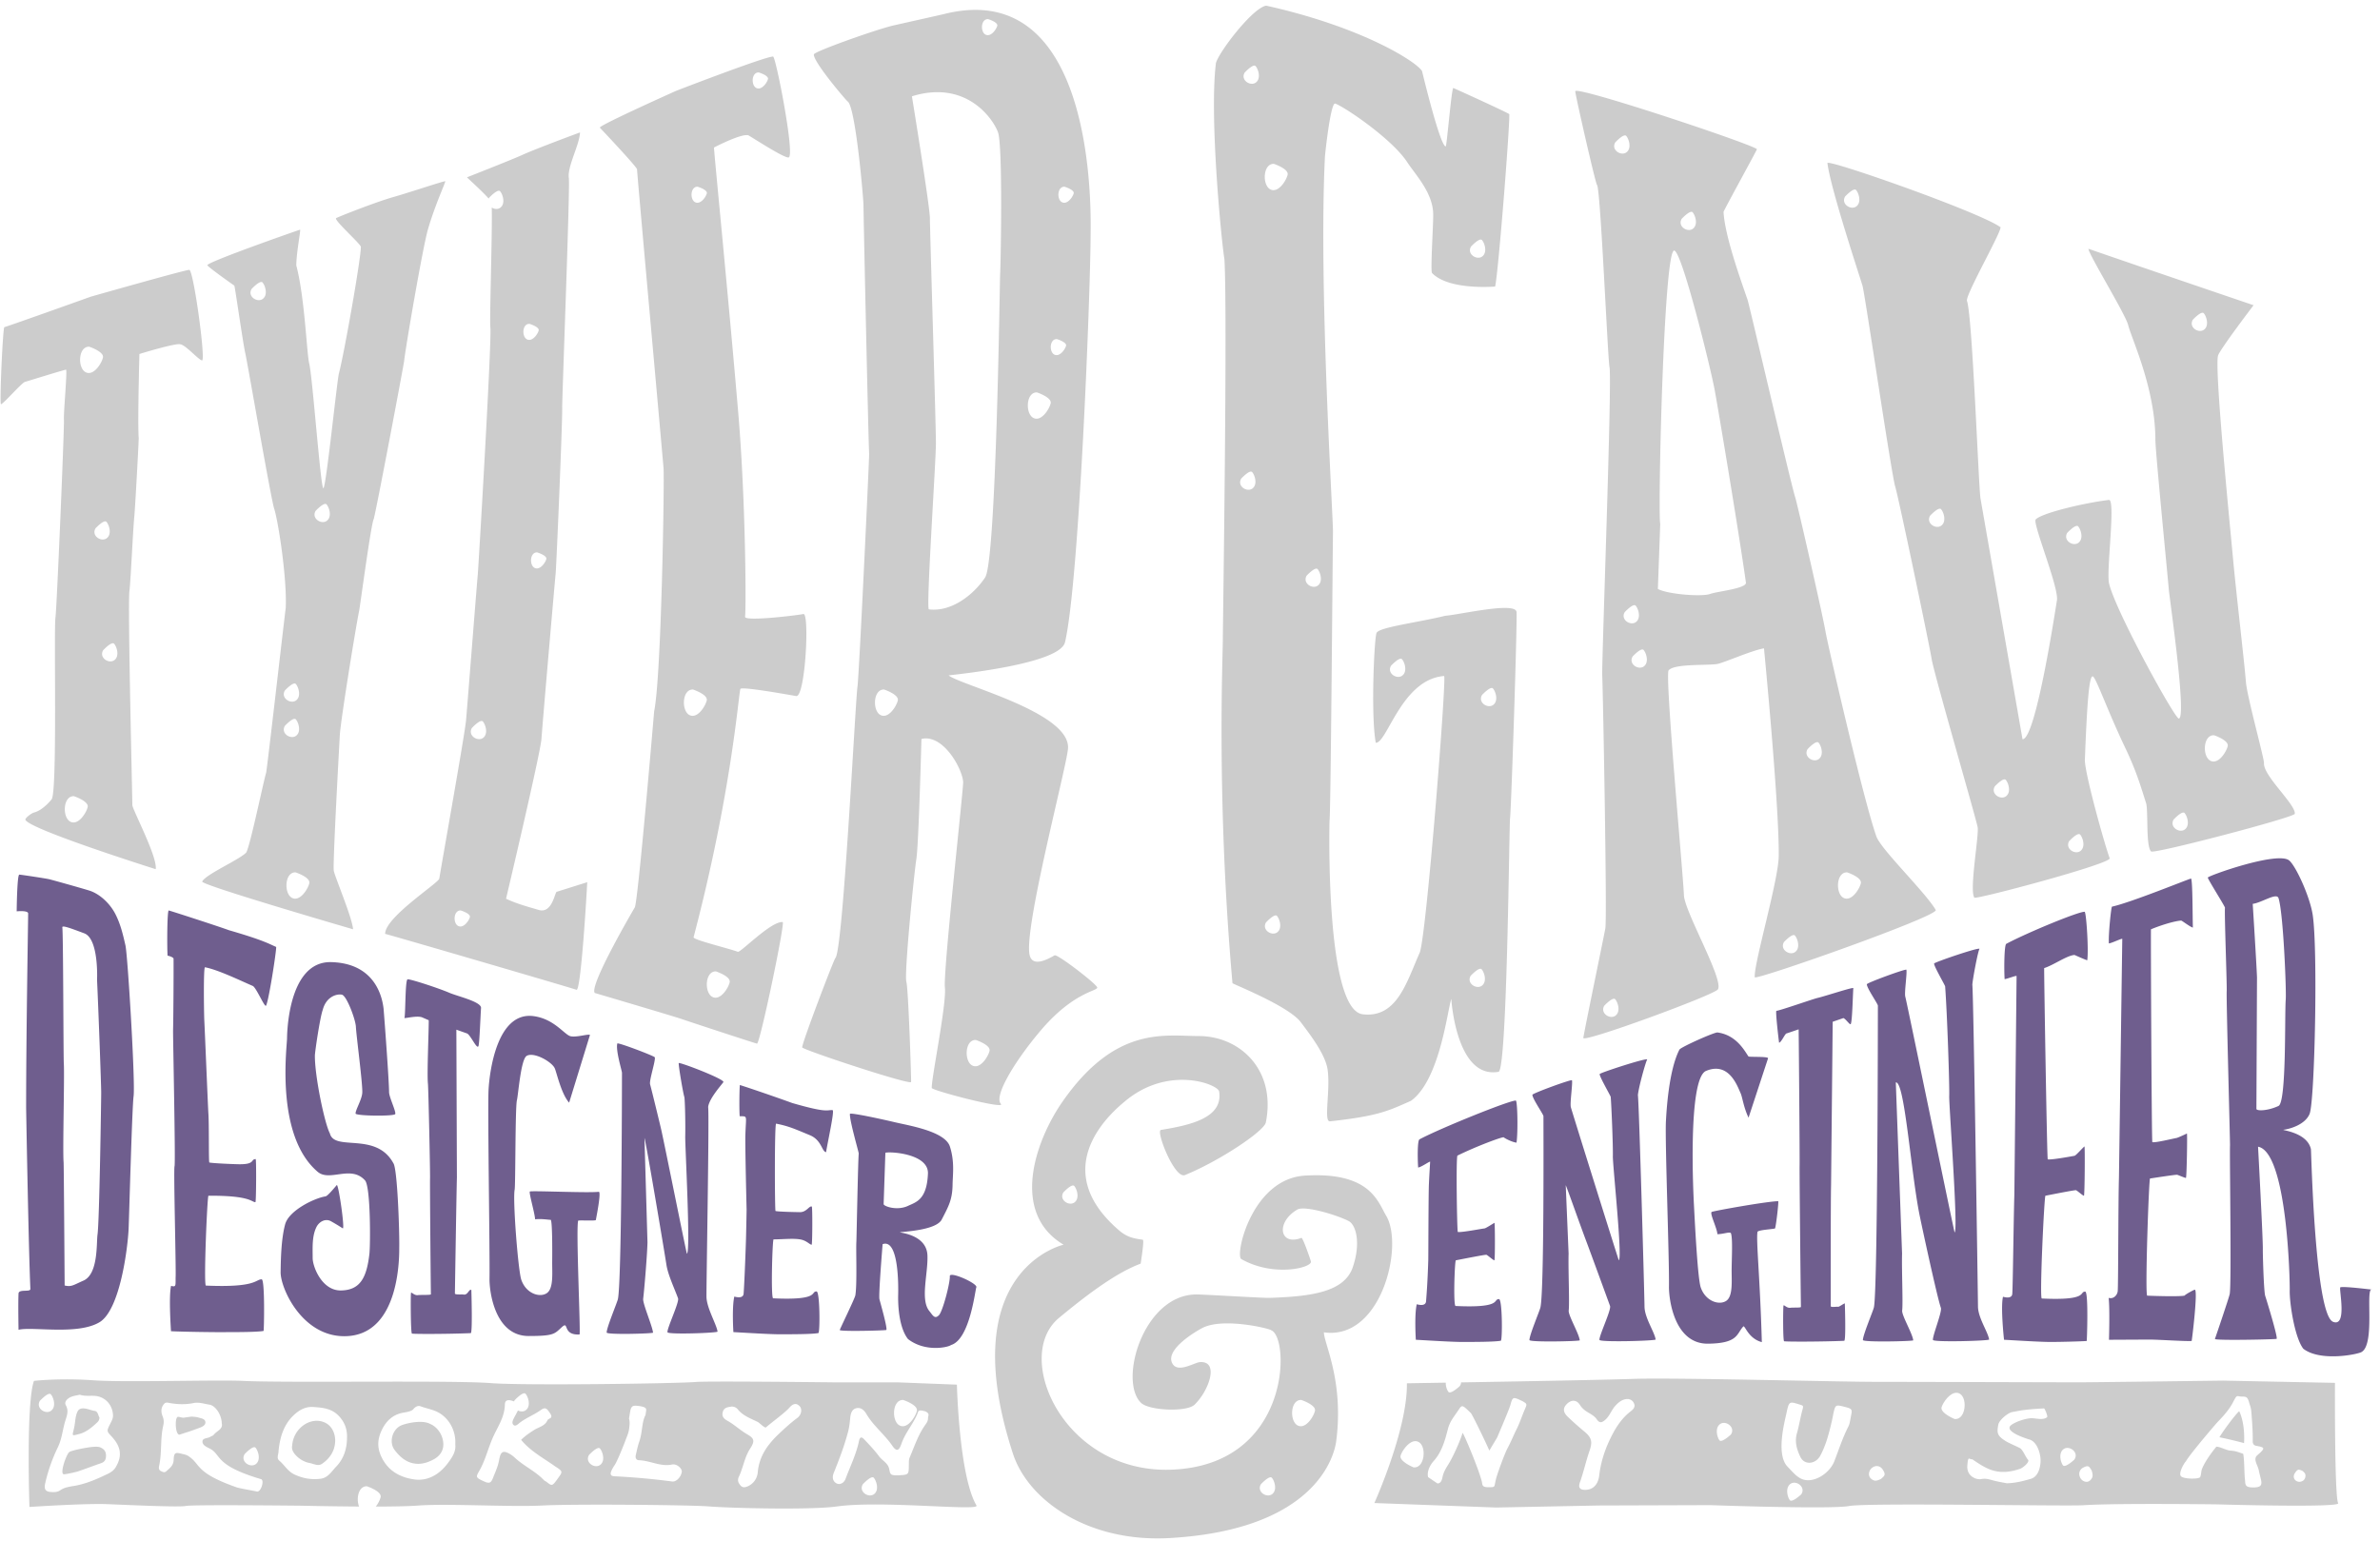 <svg xmlns="http://www.w3.org/2000/svg" fill-rule="evenodd" viewBox="0 0 281 182">
  <path fill="#6f5e8e" d="M279.97 152.278c-.652.19.421 6.402-1.115 7.36-.309.266-4.855 1.222-6.907-.365-1.018-1.292-1.644-5.407-1.606-6.913.028-1.081-.289-16.316-3.74-16.946 0 0 .598 11.108.564 12.158-.013.407.11 4.959.284 5.467.101.294 1.553 5.005 1.338 5.067-.238.069-7.354.217-7.278.007.125-.346 1.689-4.943 1.75-5.322.22-1.364-.03-16.71.033-17.529.017-.224-.452-17.279-.392-18.233.042-.674-.285-9.188-.204-9.837.017-.135-2.006-3.323-2.028-3.557-.019-.197 8.291-3.172 9.622-2.013.801.699 2.407 4.215 2.753 6.348.637 3.932.259 22.072-.356 23.568-.523 1.272-2.317 1.779-3.064 1.872-.419.052 2.778.261 3.222 2.298.038.172.457 19.541 2.615 20.385 1.728.675.639-4.022.863-4.08.467-.119 3.103.209 3.646.265zm-167.501-12.397c-.026 1.773-.457 2.543-1.28 4.131-.633 1.22-4.144 1.406-4.891 1.499-.454.057 3.099.129 3.202 2.736.086 2.169-.873 5.22.222 6.571.401.495.635 1.015 1.143.485.446-.467 1.326-3.836 1.277-4.597-.041-.65 3.336.876 3.131 1.311-.138.292-.758 6.155-2.988 6.815-.309.266-3.027.885-5.079-.702-1.018-1.292-1.199-3.758-1.161-5.264.027-1.08.064-6.633-1.837-5.942 0 0-.493 5.973-.375 6.497.041.185 1.017 3.574.802 3.636-.238.069-5.561.206-5.485-.004.124-.346 1.78-3.724 1.841-4.102.22-1.364.057-5.502.12-6.321.017-.224.197-9.757.278-10.406.017-.135-1.095-3.904-1.042-4.683.014-.198 3.792.623 5.31.985 1.648.392 5.921 1.061 6.497 2.871.576 1.81.332 3.336.315 4.484zm93.976-7.894c-.594-1.247-.72-2.425-.939-2.898-.356-.765-1.345-3.766-4.076-2.627-2.219.925-1.467 15.125-1.437 15.7.1 1.909.436 8.796.81 9.874.567 1.635 2.164 2.126 2.992 1.591.841-.544.64-2.382.655-3.774.016-1.459.131-3.483-.071-4.189-.079-.274-.82.067-1.612.081-.028-.705-.957-2.509-.662-2.632.33-.139 6.513-1.245 7.842-1.266.077-.001-.208 2.603-.366 3.207-.024.091-2.033.174-2.078.42-.18.98.311 5.629.511 13.017-1.625-.431-1.987-2.031-2.191-1.847-.811.885-.593 1.987-4.15 2.031-4.015.05-4.645-5.294-4.623-6.748.049-3.303-.486-17.286-.358-19.539.063-1.126.319-5.975 1.594-8.439.153-.296 4.236-2.115 4.508-2.023 2.292.312 3.252 2.302 3.647 2.832.152.087 2.3-.02 2.311.209l-2.307 7.02zm-33.641 26.483c-1.138.019-4.334-.189-5.641-.257 0 0-.188-2.943.11-4.196.615.172 1.064.096 1.098-.347.067-.886.178-2.182.262-4.888.011-.352.02-8.037.077-8.989.029-.811.135-2.375.14-2.597.003-.121-.986.609-1.413.677-.073-1.055-.096-3.194.158-3.329 2.453-1.309 10.679-4.63 11.381-4.581.197.176.255 3.791.075 4.971-.513-.055-1.359-.492-1.508-.628-.11-.1-3.174 1.029-5.458 2.154-.2-.026-.056 8.98.034 9.019.36.093 2.813-.381 3.158-.416.188-.034 1.03-.593 1.169-.66.068-.033.083 4.429-.011 4.429-.131-.004-.795-.613-.938-.654-.137-.04-3.46.626-3.607.651-.139.024-.32 5.316-.038 5.393 5.587.265 4.377-.802 5.123-.812.41-.053.423 4.875.221 4.916-.711.144-3.284.143-4.392.144zm69.448 0c-1.139.019-4.335-.189-5.641-.257 0 0-.422-3.826-.123-5.08.614.172 1.064.096 1.097-.346.068-.886.158-8.926.242-11.632.011-.352.26-25.662.266-25.884.003-.121-.987.289-1.413.357-.073-1.055-.058-4.035.196-4.171 2.452-1.309 8.556-3.835 9.258-3.786.197.177.48 4.549.301 5.729-.401-.123-1.493-.634-1.509-.628-.901.061-2.449 1.189-3.575 1.55-.034.011.335 22.561.419 22.582.36.094 2.604-.315 3.158-.416.188-.034 1.039-1.035 1.179-1.102.068-.033.031 5.819-.063 5.819-.131-.004-.796-.613-.938-.654-.137-.04-3.461.626-3.608.651-.139.024-.713 12.06-.431 12.137 5.587.265 4.377-.802 5.122-.812.411-.054.213 5.818.182 5.829-.723.054-3.012.113-4.119.114zm-23.464-41.795c.022.002.032.008.028.019-.065.954-.125 3.923-.303 4.232-.095.165-.57-.592-.869-.703l-1.263.436-.191 19.276c-.056 1.992-.033 13.955-.04 14.302.003.176.631.049.892.081.147-.01.769-.479.772-.384.016.49.14 4.392-.074 4.401-2.668.114-6.86.118-7.094.052-.147-.041-.13-3.826-.077-4.192.03-.207.353.297.803.24.395-.051 1.249.014 1.259-.102-.025-1.313-.181-15.933-.155-16.722.023-.69-.098-14.996-.115-16.058 0 0-1.359.469-1.45.491l-.005.001c-.194.109-.598 1.044-.853 1.09-.054-.349-.455-3.761-.316-3.768.402-.02 4.297-1.39 4.836-1.515.921-.216 3.794-1.17 4.197-1.177h.018zm5.784 31.357c-.055 1.844.122 5.853.012 6.731-.054.59 1.206 2.683 1.307 3.514.014.114-5.943.25-5.943-.035 0-.587 1.184-3.383 1.295-3.839.45-1.847.472-34.073.474-35.644 0-.216-1.29-2.039-1.307-2.527-.006-.168 4.642-1.869 4.674-1.715.094.441-.26 2.711-.131 3.183.216.791 5.72 27.579 5.821 27.833.46-.163-.679-15.065-.634-16.108.047-1.068-.242-9.825-.484-12.958-.127-.319-1.388-2.495-1.297-2.691.073-.157 5.559-2.038 5.347-1.704-.173.272-.736 3.192-.838 4.188.139 1.179.65 36.38.668 38.042.013 1.317 1.179 2.982 1.316 3.88.024.157-6.522.342-6.634.051-.076-.457 1.106-3.329.936-3.797-.419-1.152-2.31-9.899-2.544-11.092-1.021-5.191-1.752-15.739-2.777-15.518l.739 20.206zm-39.372 0c-.055 1.844.122 5.853.012 6.731-.054.59 1.205 2.683 1.306 3.514.014.114-5.942.25-5.942-.035 0-.587 1.184-3.383 1.295-3.839.449-1.847.359-21.02.36-22.591.001-.215-1.29-2.039-1.307-2.527-.006-.168 4.642-1.869 4.675-1.714.093.441-.261 2.711-.132 3.182.216.791 5.556 17.816 5.657 18.07.46-.163-.722-11.239-.698-12.283.03-1.303-.173-6.147-.255-7.02-.128-.318-1.388-2.495-1.298-2.69.073-.158 5.812-2.028 5.599-1.694-.173.271-.988 3.182-1.089 4.177.139 1.18.763 23.327.78 24.989.014 1.317 1.179 2.982 1.316 3.88.024.157-6.521.342-6.634.051-.075-.457 1.417-3.547 1.247-4.015-.419-1.152-2.333-6.388-2.762-7.525-.847-2.245-2.313-6.433-2.468-6.731l.338 8.07zm63.801 10.181s.113-3.606-.037-4.947c.615.173 1.037-.372 1.071-.815.068-.886.058-10.62.142-13.327.011-.352.389-28.022.395-28.244.003-.121-1.157.463-1.583.531-.073-1.055.272-4.324.366-4.345 2.249-.493 8.941-3.231 9.334-3.319.196.177.175 4.572.218 5.79-.327-.068-1.317-.854-1.389-.826-.901.061-2.62.631-3.56 1.031-.033.015.078 25.11.162 25.132.36.093 2.295-.388 2.849-.489.188-.034 1.093-.461 1.232-.529.068-.032-.022 5.246-.116 5.246-.131-.004-.883-.331-1.025-.372-.137-.04-3.065.416-3.212.441-.139.024-.613 13.755-.331 13.832 1.105.05 3.968.125 4.419-.011.061-.125 1.074-.678 1.191-.693.41-.054-.335 6.046-.366 6.057-.723.054-3.901-.167-5.008-.167l-4.752.024zM43.614 148.084c.126-1.087.154-7.948-.517-8.692-1.671-1.854-4.159.197-5.583-1.009-4.911-4.162-3.695-14.164-3.625-15.718.005-.103-.025-9.188 5.223-9.048 5.334.143 6.046 4.365 6.177 5.508.122 1.463.636 8.386.648 9.846.005.591.839 2.285.729 2.586-.1.273-4.381.236-4.676-.035-.082-.354.743-1.661.784-2.492.052-1.049-.706-6.729-.754-7.776-.04-.854-1.089-3.691-1.66-3.795-.671-.121-1.864.289-2.254 1.798-.329.886-.924 4.974-.928 5.385-.023 2.461 1.164 8.087 1.773 9.206.539 2.163 5.432-.248 7.488 3.506.477.59.732 7.929.7 9.916-.013.508.29 10.505-6.473 10.522-5.029.013-7.561-5.697-7.533-7.57.021-1.433.055-3.85.531-5.634.439-1.647 3.465-3.104 4.771-3.309.231-.036.882-.813 1.323-1.331.198-.233.995 5.291.706 5.105-.752-.486-1.229-.744-1.357-.82-.699-.411-1.458.065-1.76.7-.519 1.091-.432 2.365-.43 3.634.002 1.021 1.1 3.871 3.358 3.823 2.258-.047 3.014-1.51 3.339-4.306zm23.583-17.872c-.929-1.018-1.483-3.596-1.703-4.068-.355-.766-2.458-1.959-3.311-1.457-.693.41-.983 4.539-1.152 5.239-.21.871-.158 10.003-.268 10.568-.239 1.234.413 9.558.787 10.637.567 1.634 2.163 2.125 2.991 1.59.842-.543.641-2.382.656-3.773.015-1.46.015-4.9-.187-4.9-.285.001-1.04-.148-1.832-.062-.028-.705-.779-3.233-.61-3.285.358-.111 6.932.192 8.143.036.269.103-.248 2.718-.359 3.332-.024.132-2.065-.001-2.09.084-.275.957.297 13.035.167 13.432-2.073.12-1.213-1.653-2.073-.881-.892.802-.887 1.066-3.937 1.065-4.014 0-4.644-5.294-4.623-6.748.05-3.303-.238-20.114-.111-22.367.105-1.866.92-9.258 5.333-8.657 2.292.313 3.477 1.983 4.217 2.326.625.289 2.406-.315 2.417-.086l-2.455 7.975zm25.034 27.352c-1.139.019-4.335-.189-5.641-.256 0 0-.189-2.944.11-4.197.614.172 1.064.096 1.097-.346.068-.887.196-3.748.28-6.454.014-.446.073-3.329.071-3.461-.001-.103-.197-8.002-.14-8.954.079-2.255.276-2.052-.677-2.084-.073-1.055-.017-3.697.028-3.683 1.596.506 4.887 1.654 6.181 2.127 4.205 1.217 4.06.79 4.762.839.254.045-.59 3.785-.769 4.965-.513-.055-.503-1.428-1.926-2.011-1.625-.666-2.437-1.063-3.973-1.357-.2-.025-.161 10.277-.071 10.315.36.094 2.527.13 2.873.136.794.012 1.088-.766 1.411-.666.088.027.075 4.51-.019 4.511-.216.001-.571-.464-1.25-.607-.82-.173-2.049-.031-3.244-.023-.141.001-.337 6.881-.055 6.958 5.587.265 4.377-.802 5.122-.811.411-.054.423 4.874.222 4.915-.711.145-3.285.143-4.392.144zm-38.285-18.535c-.056 1.992-.231 13.368-.238 13.715.003.177.827.091 1.02.127.524.096.635-.692.923-.54.017.49.145 5.089-.069 5.098-2.669.114-6.712.119-6.946.053-.147-.042-.165-4.414-.112-4.779.031-.207.354.296.803.239.396-.05 1.539.014 1.549-.101-.025-1.313-.128-12.93-.102-13.719.023-.689-.191-10.579-.249-11.14-.124-1.204.112-6.441.095-7.503l-.821-.357c-.663-.192-1.892.143-2.053.096.144-.309.074-4.529.382-4.573.402-.02 3.735 1.076 4.926 1.593.947.41 3.792 1.055 3.741 1.793-.066.954-.181 4.153-.3 4.489-.169.482-.905-1.247-1.339-1.475l-1.274-.452.064 17.436zm22.501 7.692c-.056 1.843-.399 5.781-.509 6.658-.054.591 1.066 3.161 1.167 3.992.014.114-5.479.272-5.479-.013 0-.587 1.212-3.47 1.323-3.927.45-1.847.485-25.175.486-26.746.001-.216-.767-2.669-.549-3.46.044-.162 4.395 1.483 4.428 1.638.093.441-.686 2.72-.557 3.191.216.791 1.192 4.812 1.326 5.406.413 1.833 2.917 14.335 3.018 14.59.46-.163-.222-12.797-.198-13.841.03-1.303-.01-3.751-.092-4.624-.128-.319-.687-3.56-.68-4.045.073-.158 5.488 1.913 5.276 2.247-.173.272-1.694 1.943-1.796 2.939.139 1.179-.216 20.743-.199 22.405.014 1.317 1.172 3.218 1.309 4.116.024.157-5.801.371-5.913.08-.076-.457 1.416-3.547 1.246-4.015-.419-1.152-1.193-2.769-1.373-3.971-.205-1.363-2.438-14.664-2.592-14.962l.358 12.342zm-49.719 10.59c-1.138.02-5.232-.041-6.538-.108 0 0-.289-4.103.009-5.357.615.172.525-.045.535-.994.068-.886-.255-12.692-.127-13.129.13-.441-.194-15.47-.173-16.079.033-.963.074-6.961.056-8.442-.002-.127-.453-.315-.705-.347-.073-1.055-.052-5.39.142-5.338.485.13 5.811 1.857 7.105 2.33 4.206 1.217 4.819 1.66 5.569 1.973.111.046-1.024 7.465-1.257 6.938-.263-.149-1.12-2.156-1.502-2.33-1.611-.697-4.1-1.91-5.637-2.204-.199-.025-.125 5.426-.083 6.269.083 1.636.433 10.309.483 11.012.09 1.274.021 5.735.112 5.773.36.094 2.849.194 3.195.199 2.317.093 1.619-.577 2.275-.601.089.027.064 5.086-.03 5.087-.477.002-.543-.795-5.546-.759-.142.001-.584 10.532-.302 10.609 5.98.265 5.833-.728 6.579-.738.41-.053.287 6.066.232 6.093-.711.144-3.284.143-4.392.143zM5.886 103.845c1.136.306 3.49.967 4.614 1.308 1.315.398 2.517 1.598 3.126 2.793.61 1.197.898 2.428 1.187 3.703.266 1.176 1.179 16.193.959 17.811-.176 1.29-.525 14.211-.588 15.668-.091 2.099-.984 9.54-3.431 11.009-2.599 1.561-7.962.484-9.564.897 0 0-.059-3.115 0-4.306.069-.533 1.42-.102 1.399-.527-.199-4.141-.503-21.119-.503-21.418 0-8.788.243-22.177.238-22.912-.003-.391-1.353-.252-1.353-.252s.042-4.321.309-4.335c.161 0 3.217.456 3.607.561zm274.084 48.433a.126.126 0 0 1 .055-.002c.075.014.047.013-.055.002zM11.459 115.716s.233-4.846-1.51-5.5c-1.616-.605-2.637-.99-2.591-.7.114.74.123 15.223.176 16.046.094 1.456-.143 10.22-.026 11.679.033.408.124 14.561.124 14.561.81.191 1.015-.046 2.222-.576 1.769-.777 1.517-4.456 1.66-5.435.221-1.499.433-15.955.434-16.756 0-.95-.339-10.103-.489-13.319zm92.869 26.478c.019.258 1.582.813 2.874.208.955-.447 2.23-.723 2.357-3.808.099-2.395-4.589-2.635-5.025-2.462l-.206 6.062zm162.08-11.245c.019.259 1.319.254 2.611-.351.955-.448.711-10.78.852-12.556.084-1.062-.284-10.292-.856-11.989-.229-.679-1.97.545-3.042.683 0 0 .435 6.9.505 8.674l-.07 15.539z"/>
  <path fill="#ccc" d="M125.574 146.985c-6.316-3.763-3.341-12.263-.141-16.871 6.28-9.04 12.126-7.768 16.087-7.768 4.846 0 9.168 3.957 7.935 10.202-.203 1.024-5.426 4.527-9.547 6.213-1.229.504-3.47-5.226-2.844-5.328 3.544-.577 7.358-1.442 6.876-4.54-.133-.851-6.024-3.158-11.16 1.193-1.112.942-9.437 7.658-.67 15.195.835.717 1.518.954 2.822 1.116.192.116-.274 2.826-.249 2.821-2.608.972-5.731 3.157-9.653 6.412-5.523 4.585.582 18.349 13.204 17.925 14.179-.475 14.075-15.531 11.881-16.45-.084-.196-5.499-1.517-8.022-.352-.629.291-4.727 2.633-3.634 4.328.683 1.06 2.571-.19 3.222-.231 2.327-.145 1.021 3.445-.652 5.033-.934.887-5.35.699-6.306-.219-2.685-2.578.257-12.705 6.461-12.804.796-.013 7.908.429 8.696.404 4.998-.161 8.854-.704 9.844-3.631.986-2.916.357-5.075-.551-5.471-1.313-.671-5.134-1.843-6.015-1.319-2.569 1.527-2.067 4.326.496 3.337.169-.065 1.078 2.596 1.122 2.785.17.733-4.389 1.891-8.222-.285-.763-.433 1.222-9.468 7.515-9.853 7.724-.471 8.598 3.079 9.59 4.734 2.126 3.549-.579 14.748-7.347 13.771-.021 1.273 2.393 5.729 1.445 12.892-.204 1.54-2.25 10.4-19.636 11.402-9.607.554-16.718-4.418-18.527-9.969-7.09-21.763 5.98-24.672 5.98-24.672zm-83.179 30.921c-3.537-.021-6.898-.1-6.898-.1s-12.73-.14-13.54.03c-.81.169-6.588-.105-9.266-.211-2.679-.106-9.214.332-9.214.332s-.412-12.314.534-14.888c0 0 3.061-.358 7.052-.067 3.604.262 14.616-.078 17.598.067 5.17.252 24.757-.094 29.269.262 3.949.311 22.127.048 24.211-.135 1.45-.127 16.227.044 16.227.044l7.741.006 6.871.267s.255 10.787 2.315 14.273c.409.692-11.199-.629-16.495.112-3.032.424-12.446.208-15.197-.012-2.009-.162-15.6-.301-19.52-.103-3.921.198-11.262-.252-14.733.008-1.128.085-2.986.116-4.979.12.29-.373.5-.813.568-1.107.164-.703-1.619-1.291-1.619-1.291-1.007-.034-1.289 1.47-.925 2.393zm130.114-14.66c6.817-.116 17.055-.301 20.241-.411 4.918-.171 24.255.346 28.78.346 4.525 0 22.49.056 23.945.056 1.456 0 17.014-.202 17.014-.202l13.193.265s-.06 13.533.379 14.205c.372.571-14.291.144-14.291.144s-11.93-.156-15.799.102c-2.01.135-25.433-.313-27.651.093-2.219.405-16.388-.104-16.388-.104l-13.176.043-12.119.239-14.371-.531s3.926-8.684 3.841-14.139l4.589-.076c-.01.44.158.895.311 1.085.268.333 1.34-.674 1.34-.674a.852.852 0 0 0 .162-.441zm40.152 13.228s-1.073 1.007-1.341.674c-.268-.333-.58-1.473.092-1.929.673-.456 1.842.402 1.249 1.255zm-63.789-1.201s.998-1.08 1.289-.767c.291.314.683 1.429.044 1.931s-1.865-.272-1.333-1.164zm-47 0s.998-1.08 1.289-.767c.291.314.683 1.429.044 1.931s-1.865-.272-1.333-1.164zm-92.45-10.572c.732.237 1.402.048 2.055.174 1.075.209 1.833 1.125 1.866 2.278.011.378-.184.684-.336.992-.444.905-.411.85.213 1.535.981 1.078 1.303 2.193.415 3.624-.252.405-.638.614-1.031.802-1.237.59-2.486 1.135-3.839 1.361-.479.08-1.154.174-1.597.482-.382.266-.688.267-1.15.24-.671-.039-.836-.347-.677-1.044.337-1.484.842-2.9 1.495-4.249.484-.998.56-2.113.886-3.154.188-.601.414-1.137.045-1.811-.22-.404.214-.792.584-.955.359-.159.764-.201 1.071-.275zm16.761 3.371c.173.706-.583.888-.939 1.352-.097.126-.286.169-.429.257-.308.19-.883.116-.909.522-.029.479.542.688.872.862 1.398.734.507 1.972 6.049 3.609.416.123-.008 1.58-.514 1.457-.444-.108-1.99-.357-2.405-.503-4.995-1.759-4.142-2.718-5.702-3.703-.222-.14-.5-.183-.757-.25-.745-.195-.914-.127-.944.712-.026.704-.461.971-.85 1.34-.224.211-.424.099-.639 0-.273-.127-.287-.359-.229-.623.344-1.553.122-3.173.481-4.722.092-.394.088-.742-.067-1.127-.172-.429-.226-.896.061-1.325.143-.213.283-.344.572-.286 1.004.199 2.01.249 3.028.04.621-.127 1.244.097 1.856.189.734.11 1.447 1.213 1.465 2.199zm161.027 7.863c-.656.015-.904-.249-.675-.884.44-1.219.708-2.494 1.132-3.714.379-1.09.257-1.569-.609-2.29a35.803 35.803 0 0 1-1.978-1.762c-.564-.544-.558-1.042-.055-1.52.522-.497 1.133-.475 1.517.148.275.445.653.7 1.053.937.351.209.713.426.938.763.342.512.64.353.985.06.527-.447.736-1.156 1.198-1.664.361-.397.749-.708 1.253-.786.43-.067.815.123.978.561.148.398-.152.675-.419.88-1.159.891-1.898 2.127-2.521 3.468-.603 1.3-1.024 2.65-1.191 4.106-.126 1.092-.752 1.678-1.606 1.697zm78.653-8.487c.064.82.126 1.775.109 2.739-.006.36.174.511.46.56 1.029.176 1.029.281.065 1.116-.509.44.083 1.197.184 1.73.273 1.394.78 2.058-.657 2.058-1.044 0-.899-.375-.971-.973-.086-.715-.057-2.307-.204-2.999-1.087-.379-.991-.322-1.583-.387-.427-.047-1.155-.45-1.584-.457 0 0-1.291 1.532-1.714 2.676-.086.231-.086.726-.212.928-.153.246-2.05.245-2.289-.156-.246-.411.451-1.591.615-1.71.352-.701 3.452-4.349 3.836-4.745.604-.621 1.293-1.404 1.705-2.195.524-1.005.41-.74 1.014-.714.631-.001.735.038.961.877.187.51.202.691.265 1.652zm-179.476-1.353c.293.012.534.104.721.334.634.777 1.528 1.076 2.36 1.491.2.1.829.757.969.634.638-.562 2.211-1.692 2.792-2.352.445-.505.847-.517 1.189-.137.308.343.215 1.01-.28 1.377-.763.566-1.47 1.208-2.159 1.862-1.279 1.215-2.333 2.582-2.512 4.547a1.98 1.98 0 0 1-1.22 1.682c-.301.128-.584.157-.819-.118-.205-.241-.366-.513-.252-.869.011-.034.016-.071.032-.102.533-1.08.681-2.335 1.348-3.361.569-.876.538-1.207-.313-1.692-.821-.469-1.51-1.139-2.33-1.596-.397-.222-.747-.498-.567-1.083.174-.562.646-.528 1.041-.617zm86.297 3.112c-.293.975-1.141 2.86-1.673 3.708-.292.465-.583.934-.7 1.517-.061.301-.166.741-.593.751l-1.109-.753c-.169-.709.284-1.479.662-1.901.976-1.087 1.341-2.458 1.695-3.833.222-.862.768-1.484 1.219-2.169.438-.667.438-.667 1.488.352.242.33 1.803 3.548 2.167 4.42l.919-1.538s1.255-2.905 1.561-3.812c.286-1.025.286-1.025 1.426-.493.565.334.565.334.279.992-.338.777-.593 1.589-.955 2.31-.374.743-.683 1.524-1.075 2.254-.385.717-1.352 3.405-1.394 3.769-.214.842.011.842-.891.842-.771.007-.663-.296-.762-.69-.383-1.525-2.15-5.702-2.264-5.726zM60.69 165.493a.935.935 0 0 1 .069-.138s.998-1.08 1.289-.766c.291.313.683 1.428.044 1.93-.269.211-.641.197-.943.043-.159.351-.368.677-.533 1.025-.107.224-.192.505.019.69.169.15.387.023.543-.11.784-.671 1.741-1.015 2.576-1.589.335-.231.623-.472.976.012.724.912.207.816-.063 1.073-.314.748-1.044.851-1.585 1.192-.543.342-1.06.692-1.555 1.174 1.134 1.371 2.63 2.145 3.995 3.119.944.614.944.614.355 1.425-.684.947-.684.947-1.383.391-.089-.046-.189-.086-.258-.159-1.018-1.079-2.366-1.662-3.441-2.657a3.352 3.352 0 0 0-.566-.432c-.816-.475-1.114-.339-1.293.668-.115.642-.348 1.222-.596 1.803-.329.869-.427 1.122-1.249.723-1.072-.48-.876-.515-.355-1.484.647-1.242.961-2.627 1.557-3.893.543-1.155 1.281-2.243 1.315-3.636.01-.416.166-.751 1.067-.41l.015.006zm45.275 8.729c-.858.008-.854-.138-.976-.74-.15-.732-.816-.986-1.2-1.505-.532-.719-1.151-1.369-1.764-2.013-.323-.34-.506-.266-.607.21-.333 1.573-1.035 2.993-1.592 4.473-.193.512-.686.716-1.048.529-.433-.224-.565-.683-.339-1.243.643-1.591 1.253-3.191 1.694-4.869.138-.523.198-1.035.244-1.561.046-.523.174-1.042.666-1.193.53-.162.949.156 1.244.657.839 1.423 2.138 2.409 3.066 3.759.483.703.783.639 1.079-.233.439-1.288 1.34-2.265 1.86-3.491.169-.397.064-.568.959-.336.584.288.317.486.32.808.003.31-.146.538-.311.766-.845 1.167-1.292 2.555-1.858 3.878-.133.31-.075.626-.1.942-.008 1.101-.008 1.101-1.337 1.162zm130.982.938c-.365-.073-.919-.161-1.463-.297-.638-.158-.987-.317-1.625-.188-.619.069-1.663-.403-1.583-1.569.091-1.323.216-.706.585-.784 1.713 1.179 3.037 2.01 5.632 1.132.352-.116 1.198-.821.944-1.083-.262-.269-.611-1.189-.948-1.366-.379-.201-1.336-.605-1.692-.832-1.012-.646-1.052-.951-.855-1.968.092-.478 1.09-1.376 1.69-1.469.6-.093 1.207-.297 3.69-.416.113-.002.474.945.38 1.028-.447.375-1.153.16-1.748.131-.655-.032-1.98.396-2.51.818-.712.568.743 1.254 2.117 1.68.993.241 1.42 1.81 1.361 2.674-.057.843-.346 1.758-1.17 1.992-.853.242-1.719.486-2.805.517zm10.004-1.525c.192.573.108.796.022.936-.193.311-.461.497-.834.382-.347-.107-.552-.383-.627-.731a.825.825 0 0 1 .42-.9c.703-.376.745-.085 1.019.313zm24.869.042c.367.279.392.466.383.6-.02.299-.145.553-.468.663a.699.699 0 0 1-.753-.167c-.2-.198-.213-.522-.042-.794.374-.594.519-.425.88-.302zm-195.6-6.589c-.462.843-.357 2.037-.73 3.11-.184.53-.302 1.09-.425 1.643-.072.327.05.587.388.597 1.316.04 2.55.798 3.902.504a.796.796 0 0 1 .296.001c.437.069.893.543.845.869-.091.623-.657 1.202-1.134 1.137a82.14 82.14 0 0 0-6.75-.613c-.424-.028-.874-.079-.036-1.335.293-.422 1.05-2.306 1.242-2.828.181-.493.413-.967.47-1.513.041-.386.096-.731-.022-1.138.247-1.485.149-1.647 1.376-1.457.863.176.643.347.578 1.023zm145.877 7.55c-.54.283-.772.225-.923.151-.336-.163-.559-.425-.498-.841.056-.386.3-.644.635-.772.348-.134.734.004.951.326.473.702.19.787-.165 1.136zm-11.16-7.821c.293-1.393.342-1.328 1.602-.938.405.125.405.125.222.786-.144.519-.428 2.027-.584 2.527-.326 1.048-.029 1.988.396 2.867.476.983 1.794.865 2.347-.166.698-1.299 1.051-2.736 1.384-4.178.047-.207.083-.416.123-.625.264-1.231.264-1.231 1.318-.969 1.067.265.941.318.752 1.331-.063.335-.115.716-.26.996-.674 1.307-1.125 2.714-1.652 4.086-.55 1.429-2.335 2.584-3.664 2.187-.755-.226-1.288-.932-1.858-1.51-1.424-1.444-.339-5.381-.126-6.394zM53.754 170.56c.098.86-.36 1.524-.87 2.212-1.032 1.393-2.437 2.154-3.976 1.932-1.565-.226-3.057-.917-3.888-2.69-.551-1.175-.418-2.192.101-3.232.503-1.009 1.27-1.702 2.348-1.932.391-.083 1.139-.149 1.37-.486 0 0 .368-.463.816-.296.529.198 1.085.313 1.615.508 1.563.573 2.586 2.197 2.484 3.984zm-20.87.824c.168-1.762.667-3.342 2.041-4.484.625-.519 1.272-.803 2.087-.747 1.107.077 2.178.17 3.019 1.085.584.636.92 1.367.94 2.277.032 1.419-.316 2.683-1.28 3.679-.553.572-.956 1.329-1.878 1.435-1.081.124-2.057-.046-3.053-.51-.774-.361-1.167-1.113-1.78-1.626-.365-.306-.092-.728-.096-1.109zm-21.857-.527c-.494.02-2.399.361-2.824.6-.349.197-1.208 2.638-.653 2.638.262 0 1.404-.255 1.653-.339.914-.31 1.817-.655 2.729-.971.399-.137.57-.379.583-.852.014-.524-.218-.794-.608-.982-.282-.135-.582-.114-.88-.094zm155.869 2.424s-1.738-.712-1.525-1.402c.213-.69 1.294-2.153 2.189-1.552.896.6.625 3.089-.664 2.954zm-97.354-1.464s.998-1.08 1.289-.767c.291.313.683 1.429.044 1.931s-1.865-.272-1.333-1.164zm175.369.549s-1.072 1.007-1.34.674c-.268-.333-.581-1.473.092-1.929.672-.456 1.841.402 1.248 1.255zm-216.034-.643s.999-1.08 1.29-.767c.291.313.683 1.428.044 1.931-.639.502-1.865-.272-1.334-1.164zm5.617-.989c-.087.386.112.775.436 1.122.46.492 1.05.805 1.643.914.458.085.984.405 1.441.095.905-.616 1.53-1.518 1.559-2.681.022-.867-.353-1.734-1.098-2.133-1.674-.896-3.847.546-3.981 2.683zm12.821-2.384c-1.007.489-1.416 1.977-.715 2.892.485.633 1.077 1.218 1.886 1.479.965.31 1.857.073 2.679-.364.685-.364 1.238-.977 1.173-1.942-.068-1.021-.738-1.933-1.549-2.263-.993-.548-2.999-.033-3.474.198zm214.726 1.377c1.491.3 2.906.686 2.906.686s.183-2.196-.571-3.763c-.482.404-1.971 2.436-2.335 3.077zm-57.687-.317s-1.072 1.007-1.34.674c-.268-.333-.581-1.473.092-1.929.673-.456 1.841.402 1.248 1.255zm-192.613-2.019c-.168-.27-.171-.726-.571-.782-.457-.063-.876-.291-1.35-.293-.391-.001-.598.153-.74.542-.186.507-.196 1.041-.293 1.56-.221 1.185-.464 1.186.596.915.797-.203 1.537-.831 2.101-1.369a.757.757 0 0 0 .257-.573zm10.899-.109c-.325.045-.651.087-.976.137-.13.02-.567-.144-.689-.097-.369.144-.272 2.264.265 2.083 1.317-.445.703-.2 2.222-.759.339-.125.791-.294.792-.674 0-.431-.5-.477-.831-.579-.25-.077-.519-.076-.783-.111zm130.995-1.962s1.783.588 1.619 1.291c-.164.703-1.139 2.238-2.074 1.702-.936-.536-.841-3.037.455-2.993zm-47 0s1.783.588 1.619 1.291c-.164.703-1.139 2.238-2.074 1.702-.936-.536-.841-3.037.455-2.993zm124.136 2.249s-1.738-.712-1.525-1.402c.213-.69 1.294-2.153 2.19-1.553.895.601.624 3.09-.665 2.955zM4.711 165.42s.999-1.08 1.29-.767c.291.313.683 1.429.044 1.931s-1.865-.272-1.334-1.164zm120.831-24.603s.998-1.08 1.289-.767c.291.313.683 1.429.044 1.931s-1.865-.272-1.333-1.164zm43.535-108.578c-.206-.215.153-5.616.139-6.916-.027-2.562-2.069-4.645-3.072-6.176-1.829-2.788-7.449-6.558-8.499-6.915-.547-.186-1.194 5.962-1.213 6.258-.759 15.397.978 42.632.949 44.367-.034 2.043-.258 32.822-.403 34.016-.017.147-.548 22.391 3.926 22.904 4.028.462 5.168-3.787 6.696-7.231.761-1.348 3.238-32.785 2.899-32.716-5.018.385-6.729 7.961-8.067 7.882-.604-3.288-.165-12.753.114-13.003.402-.665 4.959-1.214 8.097-1.995 1.693-.122 8.349-1.705 8.413-.428.08 1.583-.613 22.866-.769 24.358-.115 1.094-.339 29.745-1.358 29.925-5.015.886-5.579-8.607-5.579-8.607-.468 1.396-1.358 9.571-4.756 12.029-2.745 1.22-3.888 1.799-9.566 2.426-.776.086.058-3.578-.274-6.061-.245-1.841-2.108-4.223-3.169-5.641-1.446-1.932-8.061-4.514-8.071-4.616-1.903-21.48-1.136-38.61-1.139-40.527-.002-1.219.572-38.97.185-45.012-.277-1.46-1.793-16.451-1.009-23.038.125-1.056 4.275-6.584 5.945-6.854 11.355 2.526 17.75 6.626 18.398 7.723.046.172 2.117 8.818 2.792 8.898.139.016.692-6.992.912-6.897.552.24 6.564 2.972 6.6 3.093.074 1.313-1.266 18.427-1.67 20.35 0 0-5.45.487-7.451-1.596zm-40.31-4.572c-.037 7.589-1.37 41.173-3.026 48.176-.604 2.557-12.537 3.762-13.743 3.915 1.526 1.196 14.497 4.394 14.095 8.68-.221 2.364-5.244 21.297-4.528 24.341.341 1.452 2.045.552 2.949.037.326-.185 5.025 3.428 5.034 3.805-.022.45-2.857.521-6.789 5.203-3.058 3.641-5.418 7.636-4.592 8.523.7.751-8.143-1.575-8.157-1.871-.052-1.103 1.765-9.912 1.551-11.851-.214-1.939 2.221-23.713 2.158-24.315-.186-1.774-2.461-5.658-4.927-5.046 0 0-.326 12.448-.597 14.159-.28 1.767-1.453 13.606-1.182 14.518.238.801.597 11.797.558 11.839-.299.323-12.674-3.769-12.855-4.09-.137-.242 3.736-10.402 3.908-10.544.91-.752 2.361-30.311 2.615-32.05.196-1.34 1.402-27.119 1.379-27.515-.093-1.544-.673-28.404-.667-29.27.005-.843-.95-11.769-1.873-12.333-.173-.107-4.106-4.723-3.985-5.559.022-.326 7.208-2.894 9.383-3.412.173-.041 5.736-1.285 5.903-1.328 18.141-4.624 17.4 23.654 17.388 25.988zm-13.555 95.142s1.783.588 1.619 1.291c-.164.703-1.139 2.239-2.074 1.703-.936-.536-.841-3.038.455-2.994zM77.235 83.988c.866-4.21 1.216-27.356 1.109-28.697-.127-1.584-3.16-35.135-3.129-35.29.046-.233-4.399-4.935-4.399-4.93 0-.31 9.022-4.348 9.022-4.348s10.475-4.05 11.437-4.045c.323.002 2.587 11.601 1.855 11.909-.457.186-4.632-2.571-4.799-2.618-.865-.168-3.581 1.22-4.027 1.447-.064.033 1.678 17.405 2.86 31.354.882 10.414.939 23.083.804 24.059-.083.604 6.426-.199 6.88-.321.757-.204.236 9.879-.847 9.689-1.489-.26-6.469-1.143-6.585-.839-.217.57-1.007 12.126-5.53 29.338.085.325 4.291 1.336 5.222 1.702.321.127 3.937-3.648 5.303-3.509.312.032-2.696 14.433-3.037 14.353-.334-.077-8.063-2.614-8.911-2.911-.81-.285-10.211-3.064-10.238-3.068-.724-.845 4.723-10.108 4.723-10.108.387-.715 2.287-23.167 2.287-23.167zm131.034-7.422c-1.398.211-4.817 1.746-5.579 1.854-1.259.177-5.05-.056-5.682.746-.466.59 1.78 24.814 1.809 26.588.161 2.067 4.716 9.934 4.013 11.078-.406.659-15.994 6.375-15.892 5.734.191-1.206 2.382-11.741 2.601-12.943.221-1.209-.279-28.094-.367-29.839-.077-1.517 1.182-34.963.856-36.446-.205-.934-1.061-21.113-1.471-21.493-.183-.168-2.582-10.712-2.569-11.062-.001-.721 20.967 6.268 21.45 6.836.018.073-3.951 7.272-3.944 7.409.15 2.774 1.92 7.721 2.837 10.377.213.616 5.071 21.579 5.627 23.328.266.838 3.245 13.898 3.575 15.848.246 1.454 4.495 19.966 6.013 24.209.546 1.529 5.773 6.564 7.002 8.666.414.709-21.153 8.311-21.365 7.952-.174-1.425 2.798-11.433 2.827-14.318.062-6.077-1.741-24.524-1.741-24.524zm-18.857 42.199s.999-1.08 1.29-.767c.291.313.683 1.429.044 1.931s-1.865-.272-1.334-1.164zM84.53 114.712s1.784.588 1.62 1.291c-.164.704-1.139 2.239-2.075 1.703-.936-.536-.84-3.038.455-2.994zM57.699 23.451c-.739-.855-2.511-2.422-2.558-2.515 0 0 5.236-2.054 6.492-2.626 1.676-.764 6.847-2.674 6.847-2.674-.054 1.463-1.51 4.038-1.321 5.361.168.926-.802 25.988-.782 27.155.031 1.8-.681 18.658-.775 19.59-.109 1.073-1.556 17.756-1.673 19.502-.114 1.691-4.182 18.887-4.182 18.887 1.335.619 2.487.917 3.854 1.321 1.634.484 1.901-2.181 2.149-2.147l3.581-1.127c-.048 1.193-.743 12.895-1.264 12.706-.704-.257-22.328-6.57-22.593-6.603-.029-1.967 6.33-6.014 6.393-6.536.276-1.757 2.989-16.907 3.154-18.654.121-1.279 1.273-16.052 1.386-17.21.071-.729 1.669-27.643 1.488-29.22-.111-.979.247-11.401.163-14.152.314.197.733.237 1.027.005.639-.502.247-1.617-.044-1.93-.29-.314-1.289.766-1.289.766-.02.034-.038.068-.053.101zm115.943 91.776s.998-1.08 1.289-.767c.291.313.683 1.428.044 1.931-.639.502-1.865-.272-1.333-1.164zm36.989-3.982s.998-1.08 1.289-.767c.291.313.683 1.429.044 1.931s-1.865-.272-1.333-1.164zm-61.155-2.321s.998-1.08 1.289-.767c.291.313.683 1.429.044 1.931s-1.865-.272-1.333-1.164zM50.518 27.116c-.606 2.102-2.643 13.972-2.802 15.506-.055.529-3.419 18.314-3.603 18.706-.326.693-1.598 10.257-1.705 10.775-.419 2.039-2.196 13.027-2.287 14.708-.06 1.111-.819 14.73-.718 15.975.043.543 2.189 5.565 2.282 6.952 0 0-17.752-5.162-17.812-5.628.322-.816 4.444-2.609 5.2-3.438.471-.832 1.973-8.12 2.348-9.422.106-.368 2.028-17.192 2.313-19.457.166-3.425-.872-10.203-1.357-11.706-.409-1.264-3.068-16.795-3.43-18.442-.291-1.321-1.212-7.871-1.283-7.92-.7-.483-3.048-2.167-3.183-2.398-.193-.328 10.918-4.22 10.955-4.204.064.154-.437 2.69-.454 4.218.998 3.75 1.233 10.4 1.525 11.576.396 1.59 1.345 14.724 1.671 14.734.314.009 1.604-12.669 1.842-13.575.612-2.321 2.6-13.538 2.585-14.921.035-.297-3.179-3.141-2.924-3.392.09-.089 4.674-1.909 6.809-2.509 1.645-.462 5.997-1.918 6.077-1.851.08.067-1.193 2.749-2.049 5.713zm3.877 80.399s1.193.359 1.083.788c-.109.429-.762 1.367-1.388 1.039-.625-.327-.561-1.854.305-1.827zm-19.496-4.498s1.783.588 1.619 1.291c-.163.703-1.139 2.239-2.074 1.703-.936-.537-.84-3.038.455-2.994zm183.185 0s1.784.588 1.62 1.291c-.164.703-1.139 2.239-2.075 1.703-.936-.537-.84-3.038.455-2.994zm20.707-15.723c1.591.079 3.987-15.993 4.062-16.374.285-1.451-2.901-9.137-2.505-9.575.662-.734 5.608-1.941 8.645-2.307.823-.099-.324 8.369.013 9.843.727 3.186 7.689 15.863 8.234 15.972.979 0-1.088-14.178-1.178-15.266-.123-1.48-1.582-16.31-1.583-17.635 0-6.085-2.822-11.97-3.208-13.55-.32-1.309-4.722-8.443-4.694-9.024 5.291 1.839 19.494 6.665 19.494 6.665s-3.947 5.185-4.189 5.935c-.447 1.384 1.291 18.88 1.754 23.883.422 4.554 1.31 11.939 1.533 14.685.141 1.746 2.17 9.047 2.133 9.575-.107 1.487 3.774 4.895 3.636 5.982-.055.426-16.632 4.771-16.966 4.444-.648-.635-.31-4.854-.601-5.746-.577-1.769-1.075-3.6-2.414-6.41-2.231-4.683-3.528-8.519-3.891-8.519-.458 0-.685 4.038-.912 9.813-.061 1.543 2.404 10.292 2.937 11.686-.172.727-15.815 4.883-15.987 4.632-.614-.897.567-7.348.39-8.32-.19-1.044-5.161-18.16-5.429-19.855-.257-1.623-3.91-19.103-4.307-20.383-.43-1.385-3.378-21.442-3.837-23.624-.086-.409-3.778-11.42-4.162-14.56-.066-.54 17.842 5.74 20.385 7.54.599-.163-4.146 8.055-3.91 8.733.655 1.876 1.369 22.102 1.603 23.368l4.954 28.392zM6.107 94.374c.679-1.071.231-20.002.444-21.474.157-1.094 1.053-22.437.998-23.329-.056-.892.443-6.109.233-5.919-.83.209-3.464 1.032-4.794 1.434-.344.015-2.414 2.438-2.867 2.658-.201.097.214-8.979.389-9.109.938-.279 10.228-3.606 10.228-3.606s11.162-3.173 11.608-3.162c.507.012 1.97 10.751 1.508 10.691-.415-.054-1.952-1.849-2.577-1.901-.573-.164-4.816 1.145-4.816 1.145s-.228 8.245-.082 9.946c-.036 1.188-.432 8.409-.528 9.336-.143 1.37-.427 7.675-.57 8.71-.22 1.6.355 24.544.344 25.262-.008.511 3 6.153 2.758 7.585 0 0-15.475-4.877-15.387-5.886.106-.276.763-.738 1.016-.803 1.118-.288 2.095-1.578 2.095-1.578zm238.199 4.947s.998-1.08 1.289-.767c.291.313.683 1.429.044 1.931s-1.865-.272-1.333-1.164zm12.33-2.544s.999-1.08 1.289-.767c.291.313.683 1.429.044 1.931s-1.865-.272-1.333-1.164zM8.729 94.021s1.784.588 1.62 1.291c-.164.703-1.139 2.238-2.075 1.702-.935-.536-.84-3.037.455-2.993zm226.794-1.162s.998-1.08 1.289-.766c.291.313.683 1.428.044 1.93-.639.503-1.865-.271-1.333-1.164zm25.876-6.035s1.783.588 1.62 1.291c-.164.703-1.139 2.238-2.075 1.702-.936-.536-.84-3.037.455-2.993zm-47.981 1.639s.999-1.08 1.289-.767c.291.313.683 1.429.044 1.931s-1.865-.272-1.333-1.164zM55.716 85.964s.998-1.08 1.289-.767c.291.313.683 1.429.044 1.931s-1.865-.272-1.333-1.164zm-22.08-.25s.998-1.08 1.289-.767c.291.314.683 1.429.044 1.931s-1.865-.272-1.333-1.164zm48.187-4.288s1.784.588 1.62 1.291c-.164.703-1.139 2.239-2.075 1.702-.936-.536-.84-3.037.455-2.993zm22.56 0s1.783.588 1.62 1.291c-.164.703-1.139 2.239-2.075 1.702-.936-.536-.84-3.037.455-2.993zm70.597.642s.999-1.08 1.289-.767c.291.313.683 1.428.044 1.931-.639.502-1.865-.272-1.333-1.164zm-141.344-.53s.998-1.08 1.289-.767c.291.313.683 1.429.044 1.931s-1.865-.272-1.333-1.164zm130.602-2.927s.998-1.08 1.289-.766c.291.313.683 1.428.044 1.93-.639.503-1.865-.271-1.333-1.164zm28.524-1.091s.999-1.08 1.29-.767c.29.314.683 1.429.044 1.931-.639.503-1.865-.271-1.334-1.164zm-180.581-.737s.999-1.08 1.29-.767c.29.313.683 1.428.044 1.931-.639.502-1.865-.272-1.334-1.164zm179.645-4.497s.999-1.08 1.29-.767c.291.313.683 1.429.044 1.931s-1.865-.272-1.334-1.164zm-82.142-.328c2.607.329 5.237-1.676 6.627-3.767 1.311-1.974 1.724-34.752 1.766-35.638.102-2.147.313-15.335-.24-16.911-.54-1.537-3.706-6.273-10.169-4.271 0 0 2.12 13.007 2.122 14.388.001 1.356.713 24.475.712 26.583-.001 2.219-1.212 19.973-.818 19.616zm86.056-2.414c1.069.621 5.179.957 6.181.592.825-.302 4.239-.627 4.217-1.318-.822-5.903-3.366-21.059-3.709-22.859-.539-2.831-3.859-16.272-4.759-16.372-1.257-.139-1.95 31.382-1.651 32.265l-.279 7.692zm-41.464-1.57s.998-1.08 1.289-.767c.291.313.683 1.429.044 1.931s-1.865-.272-1.333-1.164zm-90.857-2.742s1.193.359 1.083.788c-.11.429-.762 1.367-1.388 1.039-.626-.327-.562-1.854.305-1.827zm180.654-2.307s.998-1.08 1.289-.767c.291.313.683 1.428.044 1.931-.639.502-1.865-.272-1.333-1.164zm-232.794-.537s.998-1.079 1.289-.766c.291.313.683 1.428.044 1.931-.639.502-1.865-.272-1.333-1.165zm216.605-1.492s.998-1.08 1.289-.767c.291.313.683 1.428.044 1.931-.639.502-1.865-.272-1.333-1.164zm-190.62-.567s.999-1.08 1.289-.767c.291.314.683 1.429.044 1.931-.638.502-1.864-.271-1.333-1.164zm109.284-3.815s.999-1.08 1.29-.767c.29.313.683 1.429.044 1.931s-1.865-.272-1.334-1.164zM122.431 46.34s1.783.588 1.619 1.291c-.163.703-1.139 2.239-2.074 1.702-.936-.536-.84-3.037.455-2.993zM10.534 40.942s1.784.588 1.62 1.291c-.164.703-1.139 2.239-2.075 1.703-.936-.537-.84-3.038.455-2.994zm114.247-.9s1.193.359 1.084.788c-.11.429-.762 1.367-1.388 1.039-.626-.327-.562-1.854.304-1.827zm-62.265-1.799s1.193.359 1.084.788c-.11.429-.762 1.366-1.388 1.039-.626-.327-.562-1.854.304-1.827zm196.386-.487s.998-1.079 1.289-.766c.291.313.683 1.428.044 1.931-.639.502-1.865-.272-1.333-1.165zM29.705 34.123s.999-1.08 1.29-.767c.29.313.683 1.429.044 1.931s-1.865-.272-1.334-1.164zm143.976-5.01s.999-1.08 1.289-.767c.291.313.683 1.428.044 1.931-.638.502-1.864-.272-1.333-1.164zm24.874-3.276s.999-1.08 1.289-.766c.291.313.683 1.428.044 1.93-.639.503-1.865-.271-1.333-1.164zm19.294-2.634s.998-1.08 1.289-.767c.291.313.683 1.429.044 1.931s-1.865-.272-1.333-1.164zm-135.48-1.154s1.193.359 1.083.789c-.109.429-.762 1.366-1.387 1.039-.626-.328-.562-1.854.304-1.828zm43.315 0s1.193.359 1.083.789c-.11.429-.762 1.366-1.388 1.039-.626-.328-.562-1.854.305-1.828zm24.721-2.698s1.783.588 1.619 1.291c-.163.703-1.138 2.239-2.074 1.702-.936-.536-.84-3.037.455-2.993zm40.306-2.538s.999-1.08 1.29-.767c.29.313.683 1.429.044 1.931s-1.865-.272-1.334-1.164zM89.588 8.555s1.193.359 1.083.788c-.109.429-.761 1.366-1.387 1.039-.626-.327-.562-1.854.304-1.827zm57.367.016s.999-1.08 1.29-.766c.291.313.683 1.428.044 1.93-.639.503-1.865-.271-1.334-1.164zM116.66 2.257s1.193.359 1.083.788c-.109.43-.762 1.367-1.388 1.04-.626-.328-.561-1.854.305-1.828z"/>
</svg>
